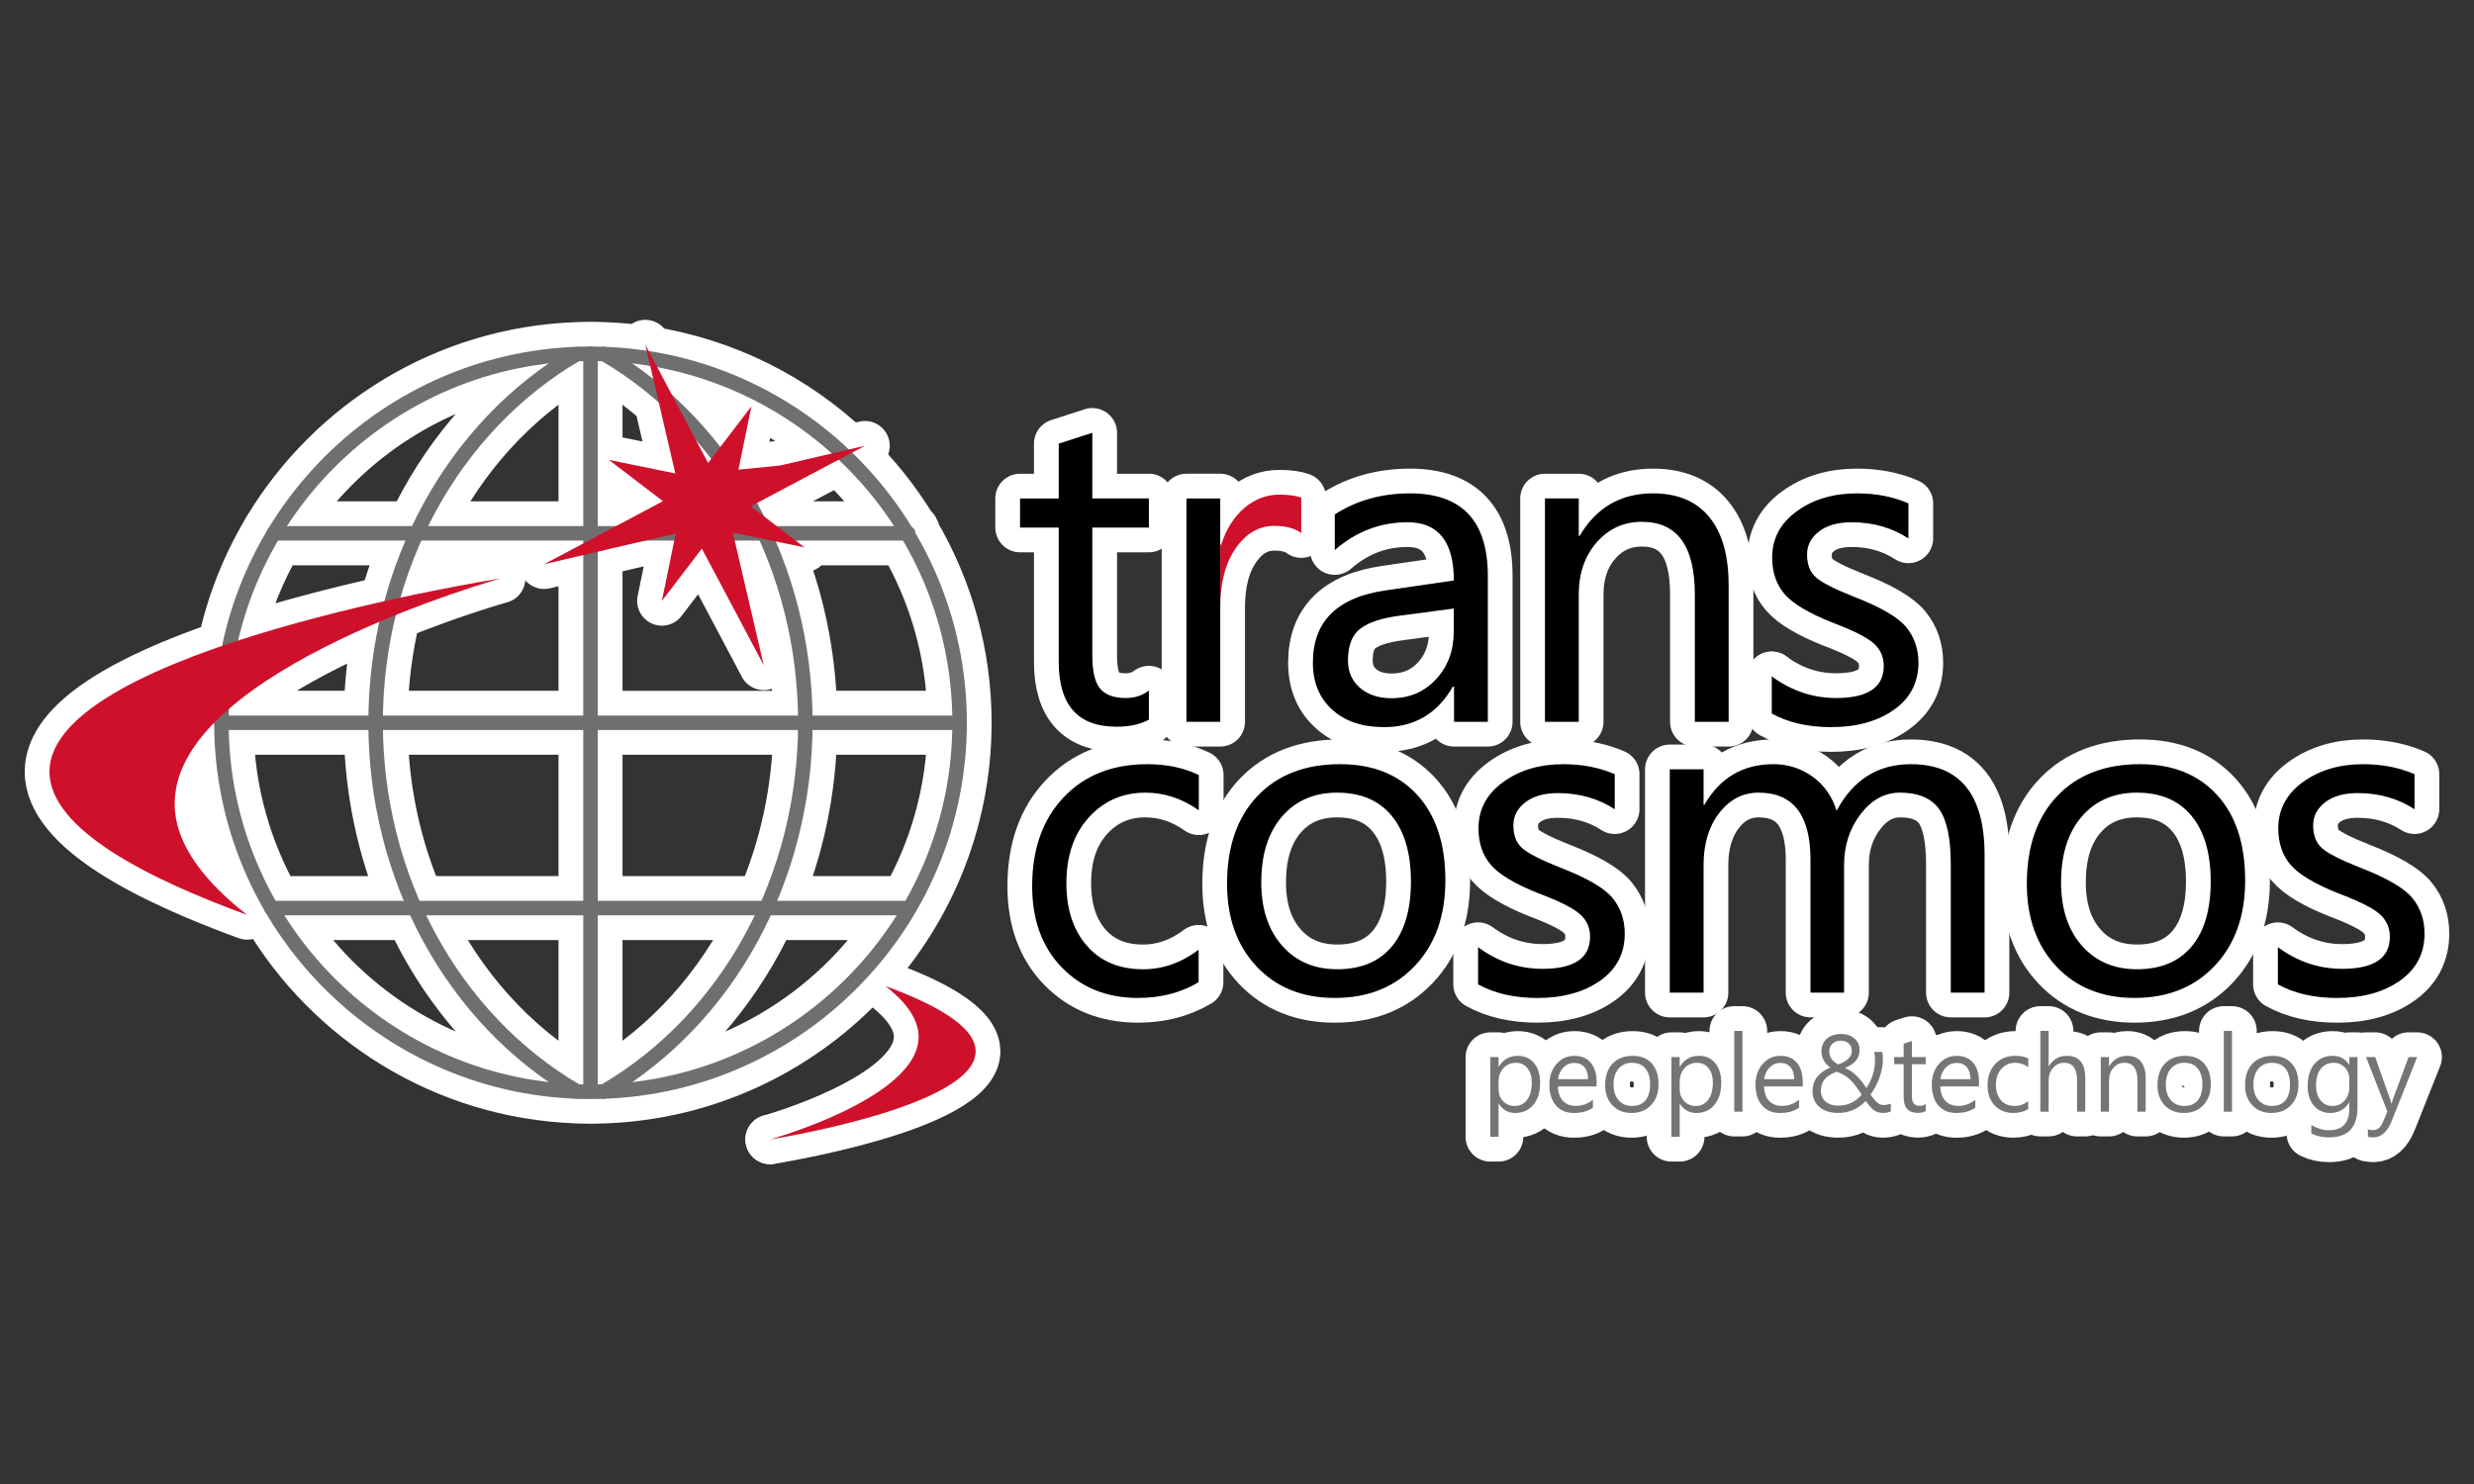 <?xml version="1.0" encoding="UTF-8"?>
<svg id="_레이어_1" xmlns="http://www.w3.org/2000/svg" version="1.1" viewBox="0 0 500 300">
  <rect x="0" y="0" width="500" height="300" fill="#333333" stroke="none"/>
  <!-- Generator: Adobe Illustrator 29.2.0, SVG Export Plug-In . SVG Version: 2.1.0 Build 108)  -->
  <defs>
    <style>
      .st0 {
        fill: #cf102b;
      }

      .st1 {
        fill: none;
        stroke: #fff;
        stroke-linecap: round;
        stroke-linejoin: round;
        stroke-width: 10px;
      }

      .st2 {
        fill: #706f70;
      }

      .st3 {
        fill: #767576;
      }
    </style>
  </defs>
  <g>
    <path class="st1" d="M213.971,133.805c0,8.736,3.881,13.104,11.643,13.104,2.663,0,4.855-.473,6.573-1.418h0v-5.885c-1.318,1.003-2.878,1.504-4.683,1.504-2.378,0-4.096-.63-5.156-1.891-1.06-1.261-1.59-3.48-1.59-6.659v-25.907h11.428v-5.885h-11.428v-13.276l-6.789,2.192v11.084h-7.819v5.885h7.819v27.152Z"/>
    <path class="st1" d="M257.526,106.312c2.348,0,4.169.487,5.457,1.461v-7.174c-1.06-.401-2.536-.602-4.427-.602v-.002c-2.606,0-4.96.895-7.066,2.686-2.104,1.791-3.672,4.274-4.704,7.453h-.172v-9.367h-6.832v45.152h6.832v-23.111c0-4.984,1.046-8.978,3.136-11.986,2.09-3.007,4.683-4.511,7.776-4.511Z"/>
    <path class="st1" d="M300.691,145.919v-29.514c0-11.112-5.24-16.668-15.722-16.668-5.729,0-10.799,1.418-15.21,4.253v7.215c4.298-3.752,9.197-5.627,14.695-5.627,6.241,0,9.364,3.924,9.364,11.772l-13.618,1.977c-9.911,1.375-14.866,6.259-14.866,14.65,0,3.953,1.296,7.111,3.887,9.473,2.593,2.364,6.092,3.545,10.503,3.545,6.13,0,10.756-2.722,13.878-8.163h.258v7.088h6.83ZM293.819,127.574c0,3.895-1.187,7.131-3.564,9.71-2.378,2.579-5.385,3.867-9.021,3.867-2.636,0-4.763-.702-6.38-2.106-1.619-1.402-2.426-3.25-2.426-5.541,0-3.036.845-5.185,2.534-6.444,1.689-1.259,4.296-2.12,7.819-2.577v-.002l11.039-1.461v4.554Z"/>
    <path class="st1" d="M319.072,120.185c0-4.268,1.208-7.782,3.629-10.547,2.419-2.765,5.463-4.147,9.129-4.147,7.133,0,10.697,4.884,10.697,14.651v25.778h6.832l.002-.002v-27.58c0-6.044-1.31-10.654-3.932-13.833-2.62-3.179-6.409-4.769-11.364-4.769-6.501,0-11.442,2.864-14.821,8.593h-.172v-7.561h-6.832v45.152h6.832v-25.735Z"/>
    <polygon class="st1" points="358.073 136.724 358.071 136.726 358.073 136.727 358.073 136.724"/>
    <path class="st1" d="M370.059,146.991c5.156,0,9.389-1.167,12.695-3.502,3.308-2.335,4.962-5.506,4.962-9.516,0-2.776-.817-5.17-2.448-7.174-1.635-2.004-5.142-4.053-10.527-6.143-3.981-1.574-6.568-2.892-7.754-3.951-1.189-1.06-1.783-2.593-1.783-4.597,0-1.861.802-3.414,2.405-4.661,1.605-1.245,3.809-1.869,6.617-1.869,4.296,0,8.12,1.089,11.469,3.265v-7.088c-3.093-1.347-6.558-2.02-10.394-2.02-4.786,0-8.838,1.204-12.16,3.609-3.322,2.405-4.984,5.527-4.984,9.365,0,2.978.839,5.441,2.512,7.389,1.678,1.947,4.89,3.865,9.647,5.756,4.124,1.547,6.886,2.929,8.29,4.147,1.404,1.218,2.104,2.757,2.104,4.618,0,4.325-3.208,6.487-9.624,6.487-4.723,0-9.063-1.46-13.014-4.38v7.515c3.322,1.832,7.316,2.749,11.986,2.749Z"/>
    <path class="st1" d="M214.939,161.205c-4.225,4.481-6.337,10.46-6.337,17.937,0,6.818,1.99,12.287,5.971,16.41,3.981,4.124,9.121,6.186,15.423,6.186,4.61,0,8.693-1.06,12.244-3.177l.002.002v-6.573c-3.494,2.634-7.232,3.951-11.213,3.951-4.812,0-8.599-1.584-11.364-4.747-2.763-3.165-4.145-7.383-4.145-12.654,0-5.525,1.509-9.96,4.532-13.296,3.019-3.338,6.837-5.007,11.448-5.007,3.809,0,7.402,1.189,10.783,3.566v-7.131c-3.035-1.461-6.501-2.192-10.396-2.192-7.074,0-12.723,2.241-16.948,6.724Z"/>
    <path class="st1" d="M270.845,154.481c-7.076,0-12.652,2.157-16.733,6.468-4.083,4.311-6.124,10.216-6.124,17.72,0,6.902,1.992,12.474,5.973,16.711,3.981,4.241,9.252,6.358,15.81,6.358,6.703,0,12.099-2.168,16.195-6.507s6.145-10.089,6.145-17.249c0-7.391-1.898-13.155-5.692-17.292-3.797-4.139-8.988-6.21-15.575-6.21ZM281.305,191.322c-2.561,3.079-6.249,4.618-11.061,4.618-4.64,0-8.357-1.596-11.149-4.79-2.794-3.193-4.19-7.453-4.19-12.781,0-5.612,1.388-10.038,4.169-13.274,2.776-3.236,6.499-4.855,11.17-4.855,4.781,0,8.462,1.568,11.039,4.704,2.579,3.136,3.867,7.58,3.867,13.253s-1.281,10.048-3.846,13.125Z"/>
    <path class="st1" d="M328.362,188.725c0-2.778-.817-5.17-2.448-7.174-1.635-2.006-5.142-4.055-10.527-6.145-3.981-1.574-6.568-2.892-7.754-3.952-1.189-1.06-1.783-2.593-1.783-4.599,0-1.861.802-3.414,2.405-4.661,1.605-1.245,3.809-1.869,6.616-1.869,4.296,0,8.12,1.089,11.469,3.265v-7.088c-3.093-1.345-6.558-2.02-10.394-2.02-4.786,0-8.838,1.204-12.159,3.609-3.322,2.405-4.984,5.527-4.984,9.367,0,2.978.839,5.441,2.512,7.389,1.678,1.947,4.89,3.864,9.647,5.754,4.124,1.547,6.886,2.929,8.29,4.147,1.404,1.216,2.104,2.757,2.104,4.616,0,4.327-3.208,6.487-9.624,6.487-4.724,0-9.064-1.461-13.016-4.382l.002.002v7.518c3.322,1.832,7.316,2.749,11.986,2.749,5.156,0,9.389-1.167,12.695-3.5,3.308-2.335,4.962-5.506,4.962-9.516Z"/>
    <path class="st1" d="M386.182,154.485c-6.644,0-11.641,3.136-14.995,9.409-.917-2.921-2.542-5.22-4.874-6.894-2.335-1.676-4.962-2.514-7.883-2.514-6.159,0-10.814,2.735-13.962,8.206h-.172v-7.176h-6.832v45.154h6.832v-25.778c0-4.298,1.058-7.813,3.177-10.548s4.769-4.104,7.948-4.104c6.988,0,10.482,4.524,10.482,13.577v26.849h6.789v-25.778c0-3.953,1.109-7.383,3.33-10.29,2.219-2.905,4.876-4.36,7.97-4.36,3.664,0,6.294,1.097,7.881,3.289,1.592,2.19,2.385,5.936,2.385,11.233v25.907h6.83l.002.004v-27.797c0-12.257-4.968-18.387-14.907-18.387Z"/>
    <path class="st1" d="M448.059,160.691c-3.797-4.139-8.988-6.21-15.575-6.21-7.076,0-12.652,2.157-16.733,6.468-4.083,4.311-6.124,10.216-6.124,17.72,0,6.902,1.992,12.474,5.973,16.711,3.981,4.241,9.252,6.358,15.81,6.358,6.703,0,12.099-2.168,16.195-6.507,4.096-4.339,6.145-10.089,6.145-17.249,0-7.391-1.898-13.155-5.692-17.292ZM442.944,191.322c-2.561,3.079-6.249,4.618-11.061,4.618-4.64,0-8.357-1.596-11.149-4.79-2.794-3.193-4.19-7.453-4.19-12.781,0-5.612,1.388-10.038,4.169-13.274,2.776-3.236,6.499-4.855,11.17-4.855,4.781,0,8.462,1.568,11.039,4.704,2.579,3.136,3.867,7.58,3.867,13.253s-1.281,10.048-3.846,13.125Z"/>
    <path class="st1" d="M473.371,195.854c-4.724,0-9.064-1.461-13.016-4.382l.002.002v7.518c3.322,1.832,7.316,2.749,11.986,2.749,5.156,0,9.389-1.167,12.695-3.5,3.308-2.335,4.962-5.506,4.962-9.516,0-2.778-.817-5.17-2.448-7.174-1.635-2.006-5.142-4.055-10.527-6.145-3.981-1.574-6.568-2.892-7.754-3.952-1.189-1.06-1.783-2.593-1.783-4.599,0-1.861.802-3.414,2.405-4.661,1.605-1.245,3.809-1.869,6.616-1.869,4.296,0,8.12,1.089,11.469,3.265v-7.088c-3.093-1.345-6.558-2.02-10.394-2.02-4.786,0-8.838,1.204-12.159,3.609-3.322,2.405-4.984,5.527-4.984,9.367,0,2.978.839,5.441,2.513,7.389,1.678,1.947,4.89,3.864,9.647,5.754,4.124,1.547,6.886,2.929,8.29,4.147,1.404,1.216,2.104,2.757,2.104,4.616,0,4.327-3.209,6.487-9.624,6.487Z"/>
    <path class="st1" d="M306.729,213.445c-1.672,0-2.947.733-3.822,2.204h-.041v-1.951h-1.67v16.119h1.67v-6.701h.041c.778,1.253,1.885,1.881,3.318,1.881,1.535,0,2.757-.553,3.672-1.656.913-1.101,1.369-2.585,1.369-4.446,0-1.666-.405-2.991-1.218-3.975-.811-.983-1.916-1.474-3.318-1.474ZM308.639,222.326c-.622.835-1.472,1.251-2.557,1.251-.919,0-1.681-.325-2.295-.972s-.921-1.429-.921-2.346l.004-.002v-1.595c0-1.099.328-2.008.984-2.729.655-.721,1.488-1.083,2.503-1.083.974,0,1.752.36,2.336,1.077.585.718.878,1.689.878,2.913,0,1.492-.313,2.653-.931,3.486Z"/>
    <path class="st1" d="M322.676,218.726c0-1.65-.393-2.945-1.181-3.879-.786-.937-1.893-1.402-3.322-1.402s-2.628.546-3.594,1.642-1.447,2.481-1.447,4.155c0,1.799.44,3.207,1.318,4.225.878,1.019,2.094,1.529,3.648,1.529,1.568,0,2.847-.362,3.832-1.083v-1.595c-1.036.833-2.184,1.251-3.445,1.251-1.093,0-1.961-.338-2.608-1.015-.647-.677-.987-1.652-1.023-2.925h7.821v-.903ZM320.953,218.161h-6.081c.149-.995.522-1.791,1.124-2.389.602-.6,1.32-.897,2.153-.897.884,0,1.572.289,2.065.87.495.581.741,1.386.741,2.415l-.002.002Z"/>
    <path class="st1" d="M329.994,213.443c-1.73,0-3.093.526-4.092,1.58-.997,1.053-1.495,2.498-1.496,4.331,0,1.686.485,3.049,1.458,4.085.974,1.034,2.262,1.554,3.865,1.554,1.636,0,2.956-.53,3.959-1.592,1.001-1.06,1.502-2.464,1.502-4.215,0-1.807-.465-3.216-1.392-4.227s-2.196-1.515-3.805-1.515ZM332.55,222.451c-.628.753-1.529,1.128-2.706,1.128-1.136,0-2.041-.391-2.726-1.171-.68-.782-1.023-1.822-1.023-3.124,0-1.373.34-2.456,1.019-3.246s1.59-1.187,2.729-1.187c1.171,0,2.071.383,2.7,1.152.63.765.944,1.846.944,3.24,0,1.386-.311,2.456-.939,3.209Z"/>
    <polygon class="st1" points="324.406 219.356 324.406 219.354 324.406 219.352 324.406 219.356"/>
    <path class="st1" d="M343.333,213.445c-1.672,0-2.947.733-3.822,2.204h-.041v-1.951h-1.67v16.119h1.67v-6.701h.041c.778,1.253,1.885,1.881,3.318,1.881,1.535,0,2.757-.553,3.672-1.656.913-1.101,1.369-2.585,1.369-4.446,0-1.666-.405-2.991-1.218-3.975-.811-.983-1.916-1.474-3.318-1.474ZM345.243,222.326c-.622.835-1.472,1.251-2.557,1.251-.919,0-1.681-.325-2.295-.972s-.921-1.429-.921-2.346l.004-.002v-1.595c0-1.099.328-2.008.984-2.729.655-.721,1.488-1.083,2.503-1.083.974,0,1.752.36,2.336,1.077.585.718.878,1.689.878,2.913,0,1.492-.313,2.653-.931,3.486Z"/>
    <rect class="st1" x="350.493" y="208.403" width="1.658" height="16.33"/>
    <path class="st1" d="M364.336,218.726c0-1.65-.393-2.945-1.181-3.879-.786-.937-1.893-1.402-3.322-1.402s-2.628.546-3.594,1.642-1.447,2.481-1.447,4.155c0,1.799.44,3.207,1.318,4.225.878,1.019,2.094,1.529,3.648,1.529,1.568,0,2.847-.362,3.832-1.083v-1.595c-1.036.833-2.184,1.251-3.445,1.251-1.093,0-1.961-.338-2.608-1.015-.647-.677-.987-1.652-1.023-2.925h7.821v-.903ZM362.613,218.161h-6.081c.149-.995.522-1.791,1.124-2.389.602-.6,1.32-.897,2.153-.897.884,0,1.572.289,2.065.87.495.581.741,1.386.741,2.415l-.002.002Z"/>
    <path class="st1" d="M379.555,223.018c-.37-.264-.874-.839-1.511-1.728,1.658-2.395,2.487-4.798,2.487-7.205,0-.594-.041-1.07-.125-1.427h-1.648c.127.534.19,1.026.19,1.48,0,2.18-.583,4.116-1.752,5.809-1.353-2.108-2.798-3.455-4.339-4.043,1.983-.792,2.972-1.994,2.972-3.613,0-.972-.344-1.76-1.038-2.362-.694-.602-1.597-.903-2.71-.903-1.177,0-2.133.319-2.866.954-.735.637-1.103,1.498-1.103,2.585,0,1.265.596,2.348,1.785,3.244-2.387,1.03-3.58,2.612-3.58,4.747,0,1.373.463,2.454,1.396,3.244.931.792,2.198,1.187,3.801,1.187,2.175,0,4.028-.809,5.554-2.422.719,1.027,1.322,1.687,1.809,1.982.487.295,1.046.442,1.676.442.567,0,1.095-.096,1.586-.293v-1.586c-.616.201-1.05.303-1.302.303-.483,0-.911-.131-1.281-.393ZM369.697,212.553c0-.659.217-1.187.653-1.582.434-.395,1.011-.592,1.732-.592.602,0,1.115.182,1.539.549.424.368.635.874.635,1.517,0,1.183-.923,2.096-2.763,2.739v.004c-1.197-.657-1.797-1.537-1.797-2.636ZM371.502,223.514c-1.05,0-1.895-.274-2.536-.819-.639-.546-.96-1.281-.96-2.206,0-.903.242-1.656.723-2.262.485-.606,1.302-1.134,2.46-1.582,1.042.387,1.91.888,2.604,1.504.692.614,1.515,1.664,2.467,3.15h0c-1.283,1.476-2.868,2.215-4.759,2.215Z"/>
    <path class="st1" d="M386.393,210.45l-1.66.534v2.712h-1.912v1.437h1.912v6.638c0,2.135.948,3.203,2.847,3.203.649,0,1.185-.115,1.605-.346l.002-.004v-1.437c-.323.246-.704.368-1.144.368-.583,0-1.003-.154-1.261-.461-.26-.307-.389-.852-.389-1.627v-6.333h2.794v-1.437h-2.794v-3.246Z"/>
    <path class="st1" d="M399.96,218.726c0-1.65-.393-2.945-1.181-3.879-.786-.937-1.893-1.402-3.322-1.402s-2.628.546-3.594,1.642-1.447,2.481-1.447,4.155c0,1.799.44,3.207,1.318,4.225.878,1.019,2.094,1.529,3.648,1.529,1.568,0,2.847-.362,3.832-1.083v-1.595c-1.036.833-2.184,1.251-3.445,1.251-1.093,0-1.961-.338-2.608-1.015-.647-.677-.987-1.652-1.023-2.925h7.821v-.903ZM398.238,218.161h-6.081c.149-.995.522-1.791,1.124-2.389.602-.6,1.32-.897,2.153-.897.884,0,1.572.289,2.065.87.495.581.741,1.386.741,2.415l-.002.002Z"/>
    <path class="st1" d="M403.239,215.085c-1.032,1.095-1.549,2.557-1.549,4.384,0,1.668.485,3.007,1.459,4.014s2.231,1.511,3.77,1.511c1.128,0,2.125-.258,2.993-.778h0v-1.605c-.852.643-1.768.966-2.741.966-1.177,0-2.1-.389-2.776-1.161-.677-.772-1.015-1.805-1.015-3.091,0-1.351.368-2.436,1.107-3.252.739-.815,1.674-1.224,2.8-1.224.933,0,1.811.291,2.638.872v-1.744c-.743-.356-1.592-.534-2.544-.534-1.728,0-3.109.547-4.141,1.642Z"/>
    <path class="st1" d="M421.434,217.936c0-2.997-1.242-4.495-3.727-4.495-1.576,0-2.786.698-3.635,2.1h-.041v-7.14h-1.67v16.33h1.67v-6.247c0-1.066.301-1.936.905-2.616.602-.678,1.341-1.019,2.215-1.019,1.752,0,2.626,1.175,2.626,3.519v6.364h1.66l-.004-.002v-6.794Z"/>
    <path class="st1" d="M433.645,217.989c0-1.476-.321-2.604-.96-3.381-.641-.778-1.568-1.165-2.778-1.165-1.59,0-2.798.698-3.625,2.1h-.041v-1.848h-1.67v11.037h1.67v-6.29c0-1.044.295-1.902.888-2.579s1.337-1.015,2.233-1.015c1.744,0,2.616,1.195,2.616,3.582v6.302h1.67l-.002-.002v-6.742Z"/>
    <polygon class="st1" points="436.026 219.356 436.026 219.354 436.026 219.352 436.026 219.356"/>
    <path class="st1" d="M441.614,213.443c-1.73,0-3.093.526-4.092,1.58-.997,1.053-1.495,2.498-1.496,4.331,0,1.686.485,3.049,1.458,4.085.974,1.034,2.262,1.554,3.865,1.554,1.636,0,2.956-.53,3.959-1.592,1.001-1.06,1.502-2.464,1.502-4.215,0-1.807-.465-3.216-1.392-4.227s-2.196-1.515-3.805-1.515ZM444.17,222.451c-.628.753-1.529,1.128-2.706,1.128-1.136,0-2.041-.391-2.726-1.171-.68-.782-1.023-1.822-1.023-3.124,0-1.373.34-2.456,1.019-3.246.678-.79,1.59-1.187,2.729-1.187,1.171,0,2.071.383,2.7,1.152.63.765.944,1.846.944,3.24,0,1.386-.311,2.456-.938,3.209Z"/>
    <rect class="st1" x="449.431" y="208.403" width="1.658" height="16.33"/>
    <polygon class="st1" points="453.731 219.356 453.731 219.354 453.731 219.352 453.731 219.356"/>
    <path class="st1" d="M459.319,213.443c-1.73,0-3.093.526-4.092,1.58-.997,1.053-1.495,2.498-1.496,4.331,0,1.686.485,3.049,1.458,4.085.974,1.034,2.262,1.554,3.865,1.554,1.636,0,2.956-.53,3.959-1.592,1.001-1.06,1.502-2.464,1.502-4.215,0-1.807-.465-3.216-1.392-4.227-.927-1.011-2.196-1.515-3.805-1.515ZM461.876,222.451c-.628.753-1.529,1.128-2.706,1.128-1.136,0-2.041-.391-2.726-1.171-.68-.782-1.023-1.822-1.023-3.124,0-1.373.34-2.456,1.019-3.246s1.59-1.187,2.729-1.187c1.171,0,2.071.383,2.7,1.152.63.765.944,1.846.944,3.24,0,1.386-.311,2.456-.939,3.209Z"/>
    <path class="st1" d="M474.798,215.252h-.041c-.727-1.204-1.84-1.807-3.338-1.807-1.541,0-2.767.551-3.678,1.654-.909,1.101-1.363,2.595-1.363,4.479,0,1.638.422,2.95,1.261,3.938.839.987,1.942,1.482,3.306,1.482,1.672,0,2.945-.716,3.811-2.143h.041v1.228c0,2.933-1.369,4.401-4.106,4.401-1.148,0-2.338-.348-3.57-1.04v1.701c1.042.524,2.237.786,3.582.786,3.83,0,5.744-2.024,5.744-6.069v-10.165h-1.65v1.554ZM474.802,218.087v1.68c0,1.099-.321,2.01-.966,2.729-.643.721-1.463,1.083-2.456,1.083-.982,0-1.777-.375-2.391-1.128-.614-.753-.919-1.752-.919-2.997,0-1.437.317-2.563.95-3.379.633-.815,1.504-1.224,2.61-1.224.882,0,1.631.317,2.245.946.618.63.925,1.392.925,2.288l.002.002Z"/>
    <path class="st1" d="M483.573,222.326l-.209.768h-.053c-.131-.469-.209-.731-.229-.786l-3.048-8.611h-1.848l4.307,11.016-.905,2.133c-.446,1.077-1.118,1.615-2.016,1.615-.323,0-.661-.059-1.019-.178v1.521c.35.084.716.125,1.093.125,1.603,0,2.853-1.124,3.748-3.371l5.115-12.863h-1.732l-3.205,8.63Z"/>
    <path class="st1" d="M122.239,222.1c40.602-1.529,73.166-35.018,73.166-75.988,0-13.965-3.8-27.052-10.395-38.312-.003-.538-.298-1.003-.733-1.255-3.378-5.523-7.451-10.572-12.079-15.052l2.618-1.388-3.272.764c-10.933-10.336-24.909-17.483-40.439-19.904l-.694-1.309.291,1.248c-2.772-.417-5.595-.67-8.455-.778-.052-.005-.102-.02-.154-.02h-.02c-.044,0-.085.009-.127.013-.866-.029-1.73-.066-2.602-.066-.882,0-1.755.037-2.63.067-.045-.004-.089-.014-.134-.014-.054,0-.105.015-.158.021-26.36,1.002-49.328,15.467-62.192,36.716-.127.144-.224.313-.287.499-4.217,7.087-7.322,14.907-9.057,23.228-18.658,6.409-34.782,14.946-34.886,25.328-.119,11.853,20.438,21.924,39.947,29.06-7.987-6.255-14.918-14.138-14.637-23.033.18-5.693,3.253-10.992,7.973-15.813,0,13.796,3.711,26.733,10.159,37.901.066.211.175.403.323.561,12.775,21.697,35.993,36.525,62.701,37.525.064.008.129.024.191.024.052,0,.102-.01.153-.015.843.028,1.684.064,2.533.064.856,0,1.703-.037,2.552-.065.053.006.104.016.158.016.063,0,.123-.017.185-.025ZM117.009,219.181c-13.403-7.905-24.012-19.876-30.869-34.135h31.737v34.157c-.29-.006-.58-.013-.869-.022ZM46.254,147.579h28.214c.187,12.163,2.68,23.885,7.141,34.533h-25.878c-5.816-10.237-9.227-22.001-9.476-34.533ZM46.288,143.293c8.27-7.176,19.924-13.15,30.373-17.586-1.354,6.125-2.095,12.471-2.194,18.939h-28.213c.009-.452.017-.904.034-1.354ZM80.934,120.814c1.147-3.972,2.567-7.826,4.232-11.539h32.712v.592l-7.917,4.196,7.917-1.849v32.432h-40.478c.109-6.967.997-13.784,2.602-20.324,11.734-4.747,21.177-7.384,21.177-7.384v-.002s-8.472,1.33-20.244,3.877ZM121.695,73.045c4.088,2.416,7.911,5.214,11.452,8.335l1.27,5.44,2.067,8.892-1.678-.34-11.761-2.407,9.542,7.285,1.388,1.064-8.441,4.493-1.007.534h-3.717v-33.319c.295.006.59.013.885.022ZM192.434,144.646h-28.229c-.189-12.408-2.773-24.364-7.406-35.187l5.786,1.185-1.795-1.371h21.684c6.11,10.43,9.703,22.496,9.959,35.372ZM182.958,182.112h-25.894c4.46-10.649,6.954-22.37,7.141-34.533h28.229c-.249,12.533-3.66,24.297-9.476,34.533ZM127.126,110.055l3.359-.78h5.782l-.091.448-2.407,11.759,7.285-9.539.788-1.028,4.268,8.024,8.255,15.573-4.006-17.165-1.876-8.071h5.023c4.846,10.813,7.568,22.849,7.765,35.372h-40.462v-33.117l6.316-1.475ZM161.272,147.579c-.194,12.202-2.78,23.94-7.393,34.533h-33.068v-34.533h40.462ZM143.11,93.586l-2.446-4.598c1.059,1.229,2.083,2.49,3.069,3.785l-.623.813ZM117.878,73.023v33.319h-31.334c6.861-13.882,17.307-25.54,30.431-33.296.3-.01.601-.017.903-.023ZM77.4,147.579h40.478v34.533h-33.084c-4.614-10.593-7.2-22.331-7.393-34.533ZM120.811,219.203v-34.157h31.722c-6.857,14.258-17.463,26.231-30.865,34.135-.285.009-.571.016-.857.022ZM127.802,218.736c12.101-8.358,21.683-20.057,27.976-33.69h25.423c-11.539,18.267-30.928,31.089-53.399,33.69ZM180.663,106.342h-23.712l-2.487-1.899c-.469-.932-.955-1.853-1.456-2.765l6.235-3.317,10.226-5.42c4.241,4,8.002,8.497,11.195,13.402ZM168.104,91.672l-10.453,2.44-8.407.829.213-1.052,2.407-11.759-6.282,8.226c-2.958-3.81-6.234-7.343-9.795-10.557l-2.938-5.543c13.386,2.511,25.498,8.669,35.255,17.416ZM132.034,76.611c-1.364-1.086-2.768-2.123-4.205-3.117,1.208.14,2.406.309,3.596.508l.609,2.61ZM110.84,73.496c-11.839,8.191-21.263,19.581-27.553,32.846h-25.261c11.59-17.808,30.708-30.273,52.815-32.846ZM56.213,109.274h25.742c-1.698,3.943-3.118,8.04-4.257,12.252-9.005,2.02-19.522,4.686-29.551,7.955,1.682-7.201,4.426-13.994,8.065-20.207ZM57.488,185.046h25.408c6.292,13.631,15.873,25.33,27.973,33.687-22.463-2.606-41.845-15.426-53.38-33.687Z"/>
    <path class="st1" d="M178.981,199.356c3.641,2.851,6.798,6.442,6.669,10.494-.387,12.217-29.951,20.479-30.004,20.494.19-.03,41.421-6.521,41.534-17.749.055-5.4-9.311-9.987-18.199-13.239Z"/>
    <polygon class="st1" points="155.643 230.344 155.646 230.343 155.641 230.344 155.643 230.344"/>
  </g>
  <g>
    <g>
      <path d="M232.188,145.491c-1.719.944-3.91,1.418-6.573,1.418-7.762,0-11.643-4.368-11.643-13.104v-27.152h-7.819v-5.885h7.819v-11.084l6.789-2.192v13.276h11.428v5.885h-11.428v25.907c0,3.179.53,5.398,1.59,6.659s2.778,1.891,5.156,1.891c1.805,0,3.365-.501,4.683-1.504v5.885h0Z"/>
      <g>
        <path class="st0" d="M258.556,99.995c-2.606,0-4.96.895-7.066,2.686-2.104,1.791-3.672,4.274-4.704,7.453h-.172v12.674c0-4.984,1.046-8.978,3.136-11.986s4.683-4.511,7.776-4.511c2.348,0,4.169.487,5.457,1.461v-7.174c-1.06-.401-2.536-.602-4.427-.602v-.002Z"/>
        <polygon points="246.614 104.455 246.614 103.97 246.614 100.767 239.782 100.767 239.782 145.919 246.614 145.919 246.614 126.41 246.614 122.807 246.614 110.133 246.614 104.455"/>
      </g>
      <path d="M269.76,103.99c4.411-2.835,9.481-4.253,15.21-4.253,10.482,0,15.722,5.557,15.722,16.668v29.514h-6.83v-7.088h-.258c-3.122,5.441-7.749,8.163-13.878,8.163-4.411,0-7.911-1.181-10.503-3.545-2.591-2.362-3.887-5.52-3.887-9.473,0-8.392,4.955-13.276,14.866-14.65l13.618-1.977c0-7.848-3.122-11.772-9.364-11.772-5.498,0-10.398,1.875-14.695,5.627v-7.217.002ZM282.78,124.482c-3.523.458-6.13,1.318-7.819,2.577s-2.534,3.408-2.534,6.444c0,2.292.807,4.139,2.426,5.541,1.617,1.404,3.744,2.106,6.38,2.106,3.637,0,6.644-1.288,9.021-3.867s3.564-5.815,3.564-9.71v-4.554l-11.039,1.461v.002Z"/>
      <path d="M349.359,145.919h-6.832v-25.778c0-9.766-3.564-14.65-10.697-14.65-3.666,0-6.71,1.382-9.129,4.147-2.421,2.765-3.629,6.278-3.629,10.546v25.735h-6.832v-45.152h6.832v7.561h.172c3.379-5.729,8.319-8.593,14.821-8.593,4.955,0,8.744,1.59,11.364,4.769,2.622,3.179,3.932,7.79,3.932,13.833v27.58l-.002.002Z"/>
      <path d="M358.071,136.726c3.951,2.921,8.292,4.382,13.016,4.382,6.415,0,9.624-2.162,9.624-6.487,0-1.861-.7-3.4-2.104-4.618s-4.167-2.6-8.29-4.147c-4.757-1.891-7.969-3.809-9.647-5.756-1.674-1.947-2.512-4.411-2.512-7.389,0-3.838,1.662-6.961,4.984-9.366s7.373-3.609,12.16-3.609c3.836,0,7.301.673,10.394,2.02v7.088c-3.349-2.176-7.174-3.265-11.469-3.265-2.808,0-5.011.624-6.616,1.869-1.603,1.247-2.405,2.8-2.405,4.661,0,2.004.594,3.537,1.783,4.597,1.187,1.06,3.774,2.378,7.754,3.952,5.385,2.09,8.892,4.139,10.527,6.143,1.631,2.004,2.448,4.397,2.448,7.174,0,4.01-1.654,7.182-4.962,9.516-3.306,2.335-7.539,3.502-12.695,3.502-4.669,0-8.664-.917-11.986-2.749v-7.518l-.002.002Z"/>
      <path d="M242.24,198.562c-3.551,2.118-7.633,3.177-12.244,3.177-6.302,0-11.442-2.063-15.423-6.186s-5.971-9.592-5.971-16.41c0-7.477,2.112-13.456,6.337-17.937,4.225-4.483,9.874-6.724,16.948-6.724,3.895,0,7.361.731,10.396,2.192v7.131c-3.381-2.378-6.974-3.566-10.783-3.566-4.61,0-8.429,1.67-11.448,5.007-3.023,3.336-4.532,7.77-4.532,13.296,0,5.271,1.382,9.489,4.145,12.654,2.765,3.164,6.552,4.747,11.364,4.747,3.981,0,7.719-1.318,11.213-3.952v6.573l-.002-.002Z"/>
      <path d="M247.988,178.669c0-7.504,2.041-13.409,6.124-17.72,4.081-4.311,9.657-6.468,16.733-6.468,6.587,0,11.778,2.071,15.575,6.21,3.793,4.137,5.692,9.901,5.692,17.292,0,7.16-2.049,12.91-6.145,17.249-4.096,4.339-9.493,6.507-16.195,6.507-6.558,0-11.829-2.118-15.81-6.358-3.981-4.237-5.973-9.809-5.973-16.711h0ZM254.906,178.368c0,5.328,1.396,9.588,4.19,12.781,2.792,3.195,6.509,4.79,11.149,4.79,4.812,0,8.499-1.539,11.061-4.618,2.565-3.078,3.846-7.453,3.846-13.125s-1.288-10.116-3.867-13.253c-2.577-3.136-6.259-4.704-11.039-4.704-4.671,0-8.394,1.619-11.17,4.855-2.78,3.236-4.169,7.663-4.169,13.274Z"/>
      <path d="M298.717,191.472c3.951,2.921,8.292,4.382,13.016,4.382,6.415,0,9.624-2.161,9.624-6.487,0-1.859-.7-3.4-2.104-4.616-1.404-1.218-4.167-2.6-8.29-4.147-4.757-1.891-7.969-3.807-9.647-5.754-1.674-1.947-2.512-4.411-2.512-7.389,0-3.84,1.662-6.963,4.984-9.367s7.373-3.609,12.16-3.609c3.836,0,7.301.675,10.394,2.02v7.088c-3.349-2.176-7.174-3.265-11.469-3.265-2.808,0-5.011.624-6.616,1.869-1.603,1.247-2.405,2.8-2.405,4.661,0,2.006.594,3.539,1.783,4.599,1.187,1.06,3.774,2.378,7.754,3.952,5.385,2.09,8.892,4.139,10.527,6.145,1.631,2.004,2.448,4.395,2.448,7.174,0,4.01-1.654,7.182-4.962,9.516-3.306,2.333-7.539,3.5-12.695,3.5-4.669,0-8.664-.917-11.986-2.749v-7.518l-.002-.002Z"/>
      <path d="M401.086,200.666h-6.83v-25.907c0-5.297-.794-9.043-2.385-11.233-1.588-2.192-4.217-3.289-7.882-3.289-3.093,0-5.75,1.455-7.969,4.36-2.221,2.907-3.33,6.337-3.33,10.29v25.778h-6.789v-26.849c0-9.053-3.494-13.577-10.482-13.577-3.179,0-5.829,1.369-7.948,4.104s-3.177,6.251-3.177,10.548v25.778h-6.832v-45.154h6.832v7.176h.172c3.148-5.471,7.803-8.206,13.962-8.206,2.921,0,5.549.839,7.883,2.514,2.333,1.674,3.957,3.973,4.874,6.894,3.353-6.272,8.351-9.409,14.995-9.409,9.938,0,14.907,6.13,14.907,18.387v27.797l-.002-.004Z"/>
      <path d="M409.627,178.669c0-7.504,2.041-13.409,6.124-17.72,4.081-4.311,9.657-6.468,16.733-6.468,6.587,0,11.778,2.071,15.575,6.21,3.793,4.137,5.692,9.901,5.692,17.292,0,7.16-2.049,12.91-6.145,17.249-4.096,4.339-9.493,6.507-16.195,6.507-6.558,0-11.829-2.118-15.81-6.358-3.981-4.237-5.973-9.809-5.973-16.711ZM416.544,178.368c0,5.328,1.396,9.588,4.19,12.781,2.792,3.195,6.509,4.79,11.149,4.79,4.812,0,8.499-1.539,11.061-4.618,2.565-3.078,3.846-7.453,3.846-13.125s-1.288-10.116-3.867-13.253c-2.577-3.136-6.259-4.704-11.039-4.704-4.671,0-8.394,1.619-11.17,4.855-2.78,3.236-4.169,7.663-4.169,13.274Z"/>
      <path d="M460.355,191.472c3.951,2.921,8.292,4.382,13.016,4.382,6.415,0,9.624-2.161,9.624-6.487,0-1.859-.7-3.4-2.104-4.616-1.404-1.218-4.167-2.6-8.29-4.147-4.757-1.891-7.969-3.807-9.647-5.754-1.674-1.947-2.512-4.411-2.512-7.389,0-3.84,1.662-6.963,4.984-9.367s7.373-3.609,12.16-3.609c3.836,0,7.301.675,10.394,2.02v7.088c-3.349-2.176-7.174-3.265-11.469-3.265-2.808,0-5.011.624-6.616,1.869-1.603,1.247-2.405,2.8-2.405,4.661,0,2.006.594,3.539,1.783,4.599,1.187,1.06,3.774,2.378,7.754,3.952,5.385,2.09,8.892,4.139,10.527,6.145,1.631,2.004,2.448,4.395,2.448,7.174,0,4.01-1.654,7.182-4.962,9.516-3.306,2.333-7.539,3.5-12.695,3.5-4.669,0-8.664-.917-11.986-2.749v-7.518l-.002-.002Z"/>
    </g>
    <g>
      <path class="st3" d="M302.866,223.116v6.701h-1.67v-16.119h1.67v1.951h.041c.876-1.47,2.151-2.204,3.822-2.204,1.402,0,2.507.491,3.318,1.474.813.983,1.218,2.309,1.218,3.975,0,1.861-.456,3.345-1.369,4.446-.915,1.103-2.137,1.656-3.672,1.656-1.433,0-2.54-.628-3.318-1.881h-.041ZM302.866,220.259c0,.917.307,1.699.921,2.346s1.376.972,2.295.972c1.085,0,1.936-.416,2.557-1.251.618-.833.931-1.994.931-3.486,0-1.224-.293-2.196-.878-2.913s-1.363-1.077-2.337-1.077c-1.015,0-1.848.362-2.503,1.083s-.983,1.631-.983,2.729v1.595l-.004.002Z"/>
      <path class="st3" d="M322.678,219.629h-7.823c.035,1.273.375,2.249,1.023,2.925s1.515,1.015,2.608,1.015c1.261,0,2.409-.418,3.445-1.251v1.595c-.985.721-2.264,1.083-3.832,1.083-1.554,0-2.771-.51-3.648-1.529-.878-1.019-1.318-2.426-1.318-4.225,0-1.674.481-3.058,1.447-4.155s2.164-1.642,3.594-1.642,2.536.465,3.322,1.402c.788.935,1.181,2.229,1.181,3.879v.903h.002ZM320.955,218.159c0-1.028-.246-1.834-.741-2.415-.493-.581-1.181-.87-2.065-.87-.833,0-1.55.297-2.153.897-.602.598-.976,1.394-1.124,2.389h6.081l.002-.002Z"/>
      <path class="st3" d="M324.406,219.356c0-1.834.499-3.279,1.496-4.333.999-1.054,2.362-1.58,4.092-1.58,1.609,0,2.878.504,3.805,1.515s1.392,2.421,1.392,4.227c0,1.752-.501,3.156-1.502,4.215-1.003,1.062-2.323,1.592-3.959,1.592-1.603,0-2.892-.52-3.865-1.554-.974-1.036-1.459-2.399-1.459-4.086v.004ZM326.096,219.283c0,1.302.342,2.342,1.023,3.124.684.78,1.59,1.171,2.726,1.171,1.177,0,2.078-.375,2.706-1.128s.938-1.822.938-3.209c0-1.394-.315-2.475-.944-3.24-.63-.768-1.529-1.152-2.7-1.152-1.14,0-2.051.397-2.729,1.187s-1.019,1.873-1.019,3.246Z"/>
      <path class="st3" d="M339.469,223.116v6.701h-1.67v-16.119h1.67v1.951h.041c.876-1.47,2.151-2.204,3.822-2.204,1.402,0,2.507.491,3.318,1.474.813.983,1.218,2.309,1.218,3.975,0,1.861-.456,3.345-1.369,4.446-.915,1.103-2.137,1.656-3.672,1.656-1.433,0-2.54-.628-3.318-1.881h-.041ZM339.469,220.259c0,.917.307,1.699.921,2.346s1.376.972,2.295.972c1.085,0,1.936-.416,2.557-1.251.618-.833.931-1.994.931-3.486,0-1.224-.293-2.196-.878-2.913s-1.363-1.077-2.337-1.077c-1.015,0-1.848.362-2.503,1.083s-.983,1.631-.983,2.729v1.595l-.004.002Z"/>
      <path class="st3" d="M350.493,224.733v-16.33h1.658v16.33h-1.658Z"/>
      <path class="st3" d="M364.338,219.629h-7.823c.035,1.273.375,2.249,1.023,2.925s1.515,1.015,2.608,1.015c1.261,0,2.409-.418,3.445-1.251v1.595c-.985.721-2.264,1.083-3.832,1.083-1.554,0-2.771-.51-3.648-1.529-.878-1.019-1.318-2.426-1.318-4.225,0-1.674.481-3.058,1.447-4.155s2.164-1.642,3.594-1.642,2.536.465,3.322,1.402c.788.935,1.181,2.229,1.181,3.879v.903h.002ZM362.615,218.159c0-1.028-.246-1.834-.741-2.415-.493-.581-1.181-.87-2.065-.87-.833,0-1.55.297-2.153.897-.602.598-.976,1.394-1.124,2.389h6.081l.002-.002Z"/>
      <path class="st3" d="M377.07,222.56c-1.527,1.615-3.381,2.424-5.557,2.424-1.603,0-2.87-.395-3.801-1.187-.933-.79-1.396-1.871-1.396-3.244,0-2.135,1.193-3.717,3.58-4.747-1.189-.895-1.785-1.979-1.785-3.244,0-1.087.368-1.947,1.103-2.585.733-.635,1.689-.954,2.866-.954,1.113,0,2.016.301,2.71.903s1.038,1.39,1.038,2.362c0,1.619-.989,2.821-2.972,3.613,1.541.589,2.986,1.936,4.339,4.043,1.169-1.693,1.752-3.629,1.752-5.809,0-.454-.063-.946-.19-1.48h1.648c.084.358.125.833.125,1.427,0,2.407-.829,4.81-2.487,7.205.637.89,1.142,1.464,1.511,1.728.37.262.798.393,1.281.393.252,0,.686-.102,1.302-.303v1.586c-.491.197-1.019.293-1.586.293-.63,0-1.189-.147-1.676-.442s-1.091-.956-1.811-1.985h.004ZM376.261,221.299c-.952-1.486-1.775-2.536-2.467-3.15-.694-.616-1.562-1.116-2.604-1.504-1.157.448-1.975.976-2.46,1.582-.481.606-.723,1.359-.723,2.262,0,.925.321,1.66.96,2.205.641.546,1.486.819,2.536.819,1.891,0,3.476-.739,4.759-2.215h0ZM371.494,215.185c1.84-.643,2.763-1.556,2.763-2.739,0-.643-.211-1.15-.635-1.517s-.937-.549-1.539-.549c-.721,0-1.298.197-1.732.592-.436.395-.653.923-.653,1.582,0,1.099.6,1.979,1.797,2.636v-.004Z"/>
      <path class="st3" d="M389.185,224.627c-.42.231-.956.346-1.605.346-1.899,0-2.847-1.068-2.847-3.203v-6.638h-1.912v-1.437h1.912v-2.712l1.66-.534v3.246h2.794v1.437h-2.794v6.333c0,.774.129,1.32.389,1.627.258.307.678.461,1.261.461.44,0,.821-.121,1.144-.368v1.437l-.002.004Z"/>
      <path class="st3" d="M399.962,219.629h-7.823c.035,1.273.375,2.249,1.023,2.925s1.515,1.015,2.608,1.015c1.261,0,2.409-.418,3.445-1.251v1.595c-.985.721-2.264,1.083-3.832,1.083-1.554,0-2.771-.51-3.648-1.529-.878-1.019-1.318-2.426-1.318-4.225,0-1.674.481-3.058,1.447-4.155s2.164-1.642,3.594-1.642,2.536.465,3.322,1.402c.788.935,1.181,2.229,1.181,3.879v.903h.002ZM398.239,218.159c0-1.028-.246-1.834-.741-2.415-.493-.581-1.181-.87-2.065-.87-.833,0-1.55.297-2.153.897-.602.598-.976,1.394-1.124,2.389h6.081l.002-.002Z"/>
      <path class="st3" d="M409.912,224.216c-.868.52-1.865.778-2.993.778-1.539,0-2.796-.504-3.77-1.511s-1.459-2.346-1.459-4.014c0-1.826.516-3.289,1.549-4.384s2.413-1.642,4.141-1.642c.952,0,1.801.178,2.544.534v1.744c-.827-.581-1.705-.872-2.638-.872-1.126,0-2.061.409-2.8,1.224s-1.107,1.9-1.107,3.252c0,1.287.338,2.319,1.015,3.091s1.599,1.161,2.776,1.161c.974,0,1.889-.323,2.741-.966v1.605h0Z"/>
      <path class="st3" d="M421.438,224.733h-1.66v-6.364c0-2.344-.874-3.519-2.626-3.519-.874,0-1.613.34-2.215,1.019-.604.68-.905,1.55-.905,2.616v6.247h-1.67v-16.33h1.67v7.14h.041c.849-1.402,2.059-2.1,3.635-2.1,2.485,0,3.727,1.498,3.727,4.495v6.794l.004.002Z"/>
      <path class="st3" d="M433.647,224.733h-1.67v-6.302c0-2.387-.872-3.582-2.616-3.582-.895,0-1.64.338-2.233,1.015s-.888,1.535-.888,2.579v6.29h-1.67v-11.037h1.67v1.848h.041c.827-1.402,2.035-2.1,3.625-2.1,1.21,0,2.137.387,2.778,1.165.639.776.96,1.904.96,3.381v6.742l.002.002Z"/>
      <path class="st3" d="M436.026,219.356c0-1.834.499-3.279,1.496-4.333.999-1.054,2.362-1.58,4.092-1.58,1.609,0,2.878.504,3.805,1.515s1.392,2.421,1.392,4.227c0,1.752-.501,3.156-1.502,4.215-1.003,1.062-2.323,1.592-3.959,1.592-1.603,0-2.892-.52-3.865-1.554-.974-1.036-1.459-2.399-1.459-4.086v.004ZM437.715,219.283c0,1.302.342,2.342,1.023,3.124.684.78,1.59,1.171,2.726,1.171,1.177,0,2.078-.375,2.706-1.128s.938-1.822.938-3.209c0-1.394-.315-2.475-.944-3.24-.63-.768-1.529-1.152-2.7-1.152-1.14,0-2.051.397-2.729,1.187s-1.019,1.873-1.019,3.246Z"/>
      <path class="st3" d="M449.431,224.733v-16.33h1.658v16.33h-1.658Z"/>
      <path class="st3" d="M453.731,219.356c0-1.834.499-3.279,1.496-4.333.999-1.054,2.362-1.58,4.092-1.58,1.609,0,2.878.504,3.805,1.515s1.392,2.421,1.392,4.227c0,1.752-.501,3.156-1.502,4.215-1.003,1.062-2.323,1.592-3.959,1.592-1.603,0-2.892-.52-3.865-1.554-.974-1.036-1.459-2.399-1.459-4.086v.004ZM455.422,219.283c0,1.302.342,2.342,1.023,3.124.684.78,1.59,1.171,2.726,1.171,1.177,0,2.078-.375,2.706-1.128s.938-1.822.938-3.209c0-1.394-.315-2.475-.944-3.24-.63-.768-1.529-1.152-2.7-1.152-1.14,0-2.051.397-2.729,1.187s-1.019,1.873-1.019,3.246Z"/>
      <path class="st3" d="M476.448,223.862c0,4.045-1.914,6.069-5.744,6.069-1.345,0-2.54-.262-3.582-.786v-1.701c1.232.692,2.423,1.04,3.57,1.04,2.737,0,4.106-1.468,4.106-4.401v-1.228h-.041c-.866,1.427-2.139,2.143-3.811,2.143-1.365,0-2.467-.495-3.306-1.482s-1.261-2.299-1.261-3.938c0-1.885.454-3.379,1.363-4.479.911-1.103,2.137-1.654,3.678-1.654,1.498,0,2.61.602,3.338,1.807h.041v-1.554h1.65v10.165ZM474.8,218.085c0-.895-.307-1.658-.925-2.288-.614-.63-1.363-.946-2.245-.946-1.107,0-1.977.409-2.61,1.224s-.95,1.942-.95,3.379c0,1.245.305,2.245.919,2.997s1.41,1.128,2.391,1.128c.993,0,1.812-.362,2.456-1.083.645-.72.966-1.631.966-2.729v-1.68l-.002-.002Z"/>
      <path class="st3" d="M488.51,213.695l-5.115,12.863c-.895,2.247-2.145,3.371-3.748,3.371-.377,0-.743-.041-1.093-.125v-1.521c.358.119.696.178,1.019.178.897,0,1.57-.538,2.016-1.615l.905-2.133-4.307-11.016h1.848l3.048,8.611c.02.055.098.317.229.786h.053l.209-.768,3.205-8.63h1.732Z"/>
    </g>
    <g>
      <path class="st2" d="M119.344,222.174c-41.94,0-76.06-34.121-76.06-76.061s34.12-76.06,76.06-76.06,76.061,34.12,76.061,76.06-34.121,76.061-76.061,76.061ZM119.344,72.985c-40.323,0-73.127,32.805-73.127,73.127s32.805,73.127,73.127,73.127,73.127-32.805,73.127-73.127-32.805-73.127-73.127-73.127Z"/>
      <path class="st2" d="M116.658,222.125c-.259,0-.554-.069-.777-.199-25.559-14.886-41.436-43.938-41.436-75.821s15.862-60.896,41.396-75.799c.225-.131.479-.2.739-.2.81,0,1.476.656,1.476,1.466,0,.599-.354,1.114-.865,1.342-24.56,14.402-39.813,42.433-39.813,73.191s15.29,58.872,39.911,73.246c.481.243.817.737.817,1.308,0,.81-.637,1.467-1.447,1.467Z"/>
      <path class="st2" d="M122.054,222.125c-.81,0-1.486-.657-1.486-1.467,0-.624.377-1.156.921-1.368,24.56-14.393,39.806-42.414,39.806-73.185s-15.283-58.846-39.888-73.235c-.468-.246-.79-.734-.79-1.297,0-.81.646-1.466,1.457-1.466h.02c.26,0,.515.069.739.2,25.534,14.903,41.396,43.948,41.396,75.799s-15.878,60.935-41.437,75.821c-.224.13-.479.199-.738.199Z"/>
      <path class="st2" d="M119.344,221.981c-.81,0-1.466-.657-1.466-1.467V71.519c0-.81.656-1.466,1.466-1.466s1.466.656,1.466,1.466v148.996c0,.81-.656,1.467-1.466,1.467Z"/>
      <path class="st2" d="M183.544,109.274H55.327c-.81,0-1.466-.656-1.466-1.466s.656-1.466,1.466-1.466h128.217c.81,0,1.467.656,1.467,1.466s-.657,1.466-1.467,1.466Z"/>
      <path class="st2" d="M193.937,147.579H44.75c-.81,0-1.466-.656-1.466-1.466s.656-1.466,1.466-1.466h149.186c.81,0,1.467.656,1.467,1.466s-.657,1.466-1.467,1.466Z"/>
      <path class="st2" d="M183.544,185.046H54.836c-.81,0-1.466-.657-1.466-1.467s.656-1.467,1.466-1.467h128.708c.81,0,1.467.657,1.467,1.467s-.657,1.467-1.467,1.467Z"/>
    </g>
    <path class="st0" d="M101.178,116.939s-65.017,18.144-65.868,44.988c-.282,8.894,6.65,16.778,14.637,23.033-19.509-7.137-40.066-17.208-39.947-29.06.246-24.702,91.178-38.962,91.178-38.962v.002Z"/>
    <path class="st0" d="M155.643,230.344s29.62-8.267,30.007-20.495c.129-4.051-3.029-7.643-6.669-10.494,8.888,3.252,18.254,7.838,18.199,13.239-.113,11.254-41.539,17.75-41.539,17.75h.002Z"/>
    <polygon class="st0" points="174.816 90.106 157.651 94.112 149.244 94.941 149.457 93.889 151.864 82.13 144.579 91.67 143.11 93.586 138.666 85.231 130.411 69.656 134.417 86.821 136.484 95.713 134.806 95.373 123.046 92.966 132.587 100.251 133.975 101.315 125.535 105.808 109.961 114.063 127.126 110.055 136.552 107.865 136.177 109.722 133.77 121.481 141.055 111.942 141.843 110.913 146.111 118.937 154.366 134.511 150.36 117.346 148.116 107.691 150.827 108.236 162.586 110.645 153.047 103.36 151.735 102.355 159.243 98.361 174.816 90.106"/>
  </g>
</svg>